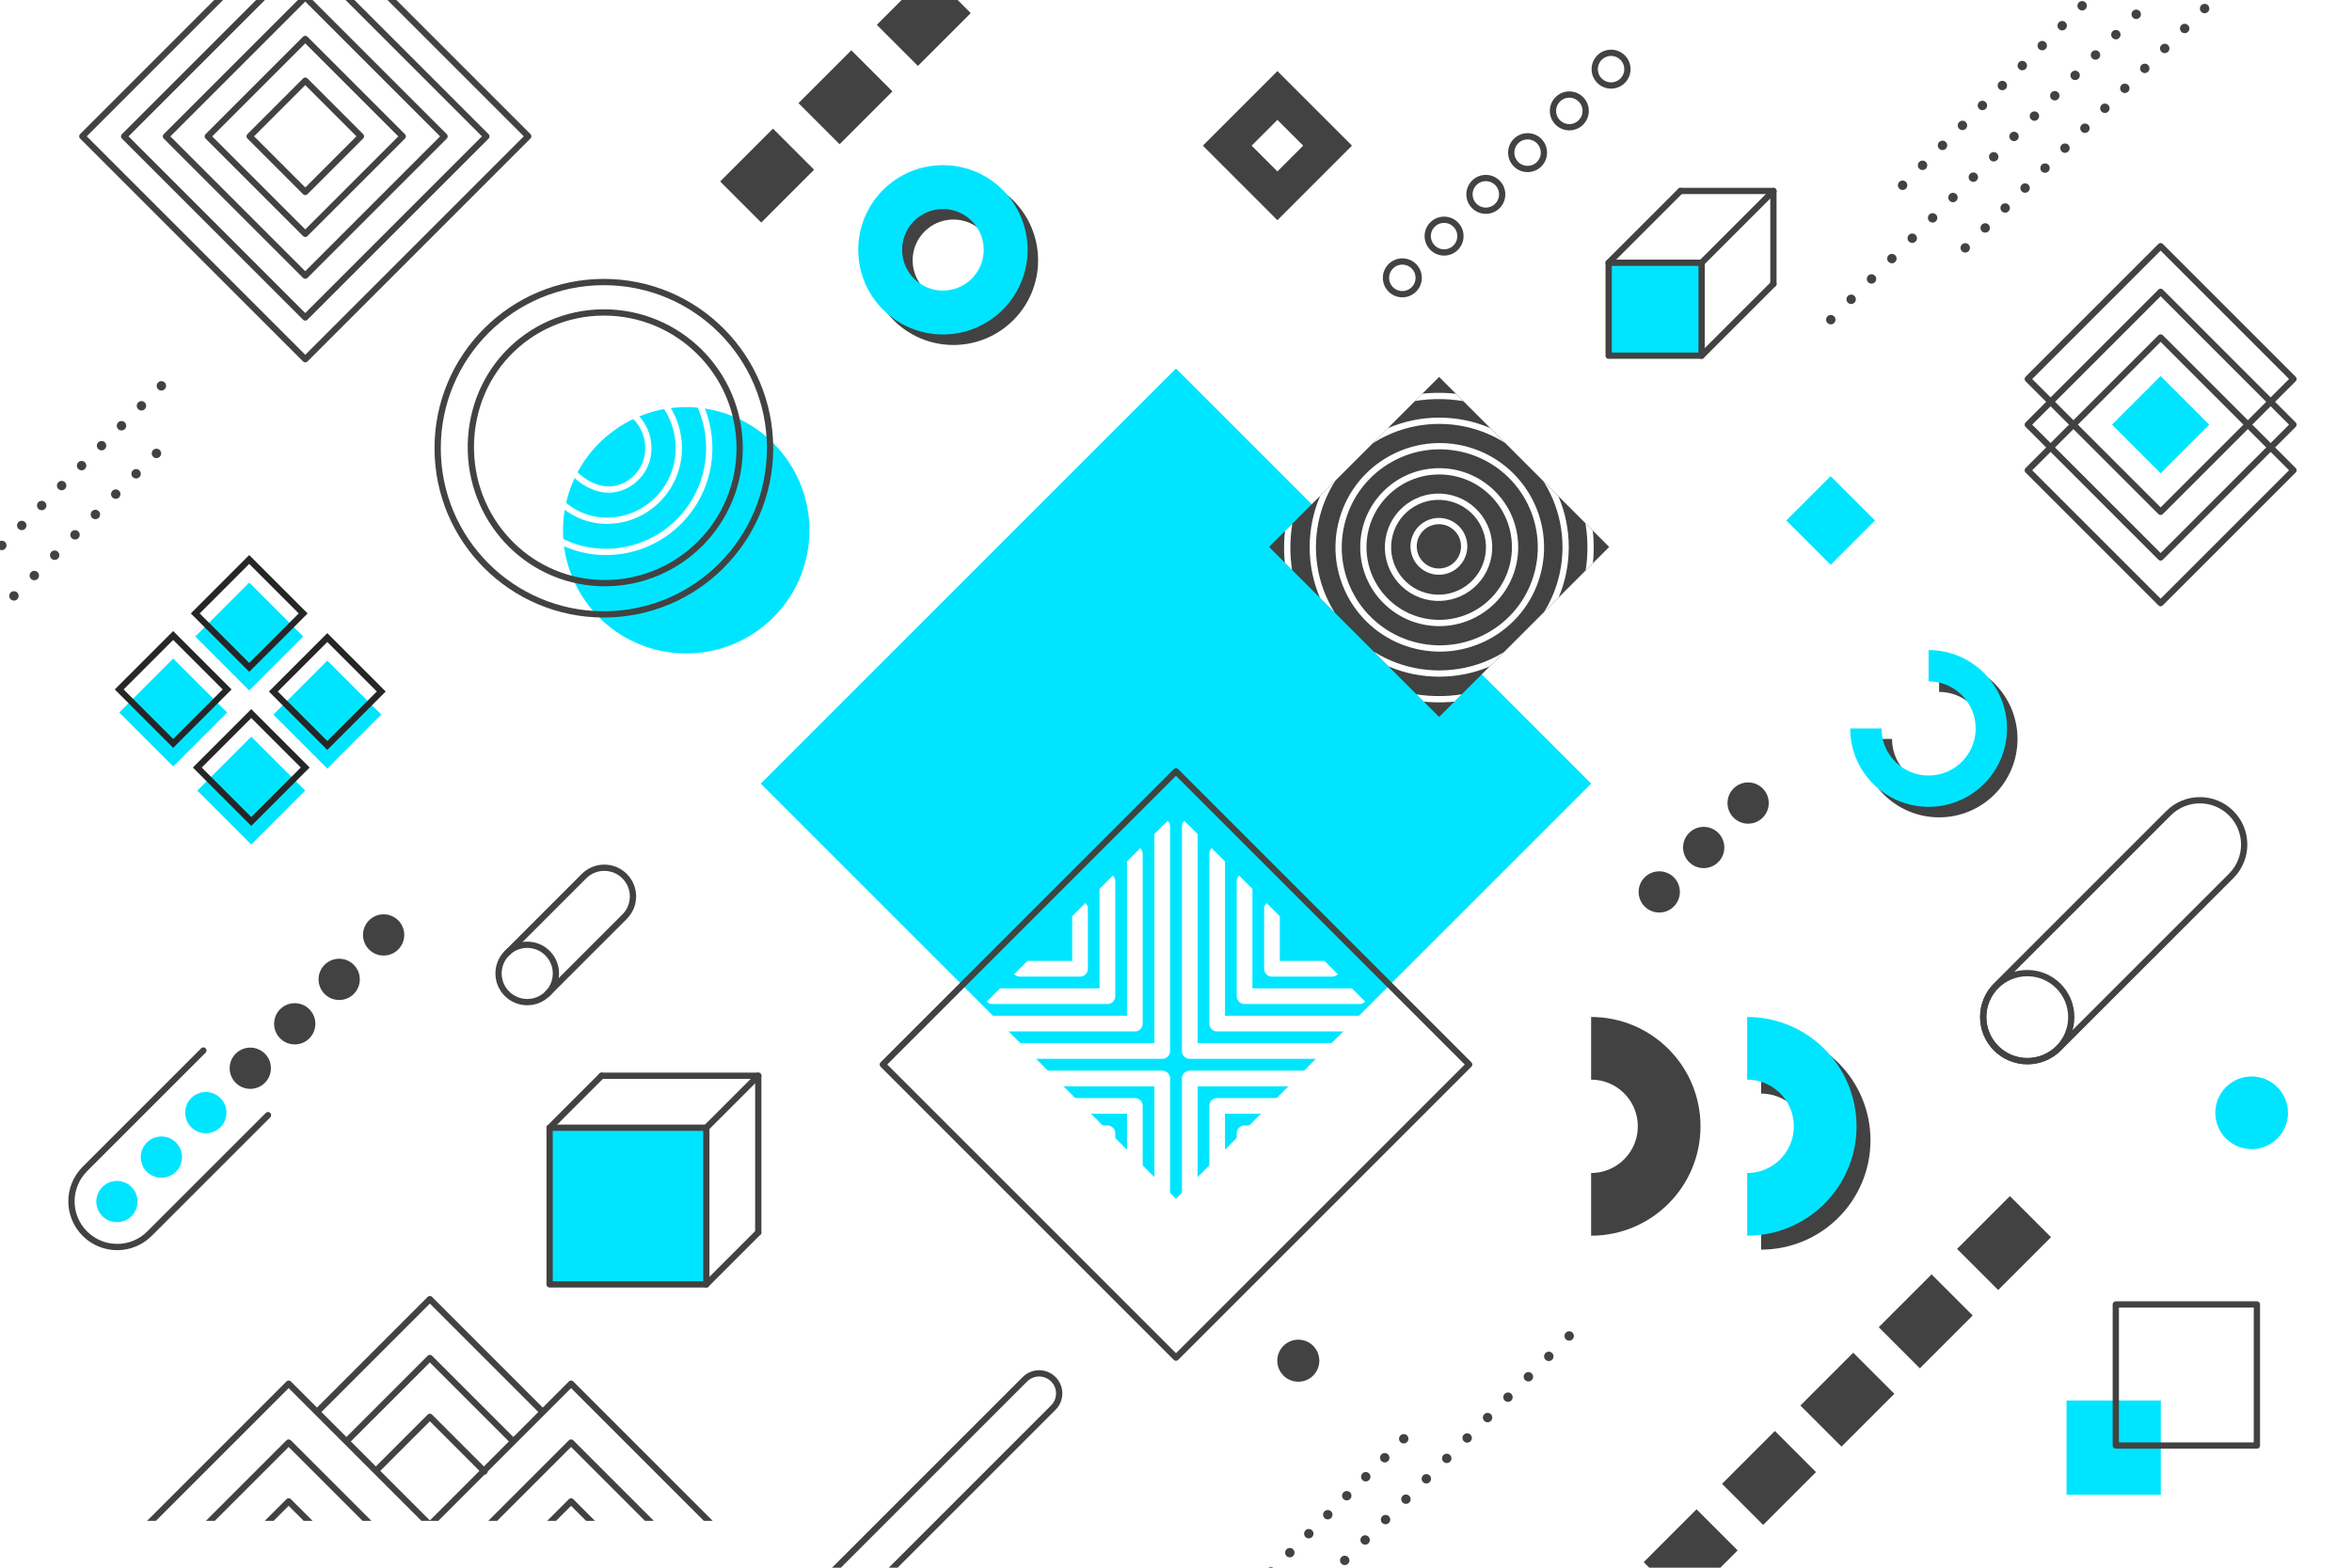 <?xml version="1.0" encoding="utf-8"?>
<!-- Generator: Adobe Illustrator 27.5.0, SVG Export Plug-In . SVG Version: 6.00 Build 0)  -->
<svg version="1.1" id="BACKGROUND" xmlns="http://www.w3.org/2000/svg" xmlns:xlink="http://www.w3.org/1999/xlink" x="0px" y="0px"
	 viewBox="0 0 750 500" style="enable-background:new 0 0 750 500;" xml:space="preserve">
<g>
	<rect style="fill:#FFFFFF;" width="750" height="500"/>
	<g>
		<defs>
			<rect id="SVGID_1_" width="750" height="500"/>
		</defs>
		<clipPath id="SVGID_00000056415821907713008230000007819329873552460931_">
			<use xlink:href="#SVGID_1_"  style="overflow:visible;"/>
		</clipPath>
		<g style="clip-path:url(#SVGID_00000056415821907713008230000007819329873552460931_);">
			<g>
				<path style="fill:none;stroke:#424242;stroke-width:20;stroke-miterlimit:10;" d="M561.576,338.797
					c13.742,0,24.881,11.14,24.881,24.881s-11.14,24.881-24.881,24.881"/>
				<path style="fill:none;stroke:#00E5FF;stroke-width:20;stroke-miterlimit:10;" d="M557.134,334.354
					c13.742,0,24.881,11.14,24.881,24.881c0,13.742-11.14,24.881-24.881,24.881"/>
				<path style="fill:none;stroke:#424242;stroke-width:20;stroke-miterlimit:10;" d="M507.371,334.354
					c13.742,0,24.881,11.14,24.881,24.881c0,13.742-11.14,24.881-24.881,24.881"/>
			</g>
			<g>
				<path style="fill:none;stroke:#424242;stroke-width:2;stroke-linecap:round;stroke-linejoin:round;stroke-miterlimit:10;" d="
					M85.466,355.665l-37.794,37.794c-5.693,5.693-14.922,5.693-20.615,0l0,0c-5.693-5.693-5.693-14.922,0-20.615l37.794-37.794"/>
				<path style="fill:#00E5FF;" d="M41.945,387.876c-2.569,2.569-6.735,2.569-9.305,0c-2.569-2.57-2.569-6.735,0-9.305
					c2.569-2.569,6.735-2.569,9.305,0C44.515,381.14,44.515,385.306,41.945,387.876z"/>
				<path style="fill:#00E5FF;" d="M56.118,373.703c-2.569,2.569-6.735,2.569-9.305,0c-2.569-2.569-2.569-6.735,0-9.305
					c2.569-2.569,6.735-2.569,9.305,0C58.688,366.967,58.688,371.133,56.118,373.703z"/>
				<path style="fill:#00E5FF;" d="M70.291,359.53c-2.57,2.569-6.735,2.569-9.305,0c-2.569-2.569-2.569-6.735,0-9.305
					c2.569-2.569,6.735-2.569,9.305,0C72.86,352.795,72.86,356.961,70.291,359.53z"/>
				<path style="fill:#424242;" d="M84.464,345.357c-2.57,2.569-6.735,2.569-9.305,0c-2.569-2.569-2.569-6.735,0-9.305
					c2.569-2.569,6.735-2.569,9.305,0C87.033,338.622,87.033,342.788,84.464,345.357z"/>
				<path style="fill:#424242;" d="M98.636,331.185c-2.569,2.569-6.735,2.569-9.305,0c-2.569-2.57-2.569-6.735,0-9.305
					c2.57-2.569,6.735-2.569,9.305,0C101.206,324.449,101.206,328.615,98.636,331.185z"/>
				<path style="fill:#424242;" d="M112.809,317.012c-2.569,2.569-6.735,2.569-9.305,0c-2.569-2.569-2.569-6.735,0-9.305
					c2.57-2.569,6.735-2.569,9.305,0C115.379,310.276,115.379,314.442,112.809,317.012z"/>
				<path style="fill:#424242;" d="M126.982,302.839c-2.57,2.569-6.735,2.569-9.305,0c-2.569-2.569-2.569-6.735,0-9.305
					c2.569-2.569,6.735-2.569,9.305,0C129.551,296.104,129.551,300.27,126.982,302.839z"/>
			</g>
			<g>
				<path style="fill:#424242;" d="M533.75,289.124c-2.569,2.569-6.735,2.569-9.305,0c-2.569-2.569-2.569-6.735,0-9.305
					c2.569-2.569,6.735-2.569,9.305,0C536.319,282.388,536.319,286.554,533.75,289.124z"/>
				<path style="fill:#424242;" d="M547.922,274.951c-2.569,2.569-6.735,2.569-9.305,0c-2.569-2.57-2.569-6.735,0-9.305
					c2.57-2.569,6.735-2.569,9.305,0C550.492,268.216,550.492,272.382,547.922,274.951z"/>
				<path style="fill:#424242;" d="M562.095,260.778c-2.57,2.569-6.735,2.569-9.305,0c-2.57-2.569-2.57-6.735,0-9.305
					c2.569-2.569,6.735-2.569,9.305,0C564.664,254.043,564.664,258.209,562.095,260.778z"/>
			</g>
			<g>
				<path style="fill:none;stroke:#424242;stroke-width:2;stroke-linecap:round;stroke-linejoin:round;stroke-miterlimit:10;" d="
					M711.482,279.358l-54.966,54.966c-5.519,5.519-14.468,5.519-19.987,0l0,0c-5.519-5.519-5.519-14.468,0-19.987l54.966-54.966
					c5.519-5.519,14.468-5.519,19.988,0l0,0C717.001,264.89,717.001,273.839,711.482,279.358z"/>
				
					<circle style="fill:none;stroke:#424242;stroke-width:2;stroke-linecap:round;stroke-linejoin:round;stroke-miterlimit:10;" cx="646.453" cy="324.4" r="14.035"/>
			</g>
			<g>
				<circle style="fill:none;stroke:#424242;stroke-width:14;stroke-miterlimit:10;" cx="304.028" cy="83.028" r="20"/>
				<circle style="fill:none;stroke:#00E5FF;stroke-width:14;stroke-miterlimit:10;" cx="300.676" cy="79.676" r="20"/>
			</g>
			<g>
				<path style="fill:none;stroke:#424242;stroke-width:10;stroke-miterlimit:10;" d="M618.339,215.687c11.046,0,20,8.954,20,20
					s-8.954,20-20,20c-11.046,0-20-8.954-20-20"/>
				<path style="fill:none;stroke:#00E5FF;stroke-width:10;stroke-miterlimit:10;" d="M614.987,212.335c11.046,0,20,8.954,20,20
					s-8.954,20-20,20s-20-8.954-20-20"/>
			</g>
			<g>
				<g>
					
						<rect x="627.238" y="387.162" transform="matrix(0.707 -0.707 0.707 0.707 -93.115 568.063)" style="fill:#424242;" width="23.833" height="18.538"/>
				</g>
				<g>
					
						<rect x="602.257" y="412.142" transform="matrix(0.707 -0.707 0.707 0.707 -118.095 557.715)" style="fill:#424242;" width="23.833" height="18.538"/>
				</g>
				<g>
					
						<rect x="577.277" y="437.122" transform="matrix(0.707 -0.707 0.707 0.707 -143.076 547.368)" style="fill:#424242;" width="23.833" height="18.538"/>
				</g>
				<g>
					
						<rect x="552.295" y="462.104" transform="matrix(0.707 -0.707 0.707 0.707 -168.057 537.02)" style="fill:#424242;" width="23.833" height="18.538"/>
				</g>
				<g>
					
						<rect x="527.315" y="487.084" transform="matrix(0.707 -0.707 0.707 0.707 -193.038 526.673)" style="fill:#424242;" width="23.833" height="18.538"/>
				</g>
				<g>
					
						<rect x="502.334" y="512.065" transform="matrix(0.707 -0.707 0.707 0.707 -218.018 516.325)" style="fill:#424242;" width="23.833" height="18.538"/>
				</g>
			</g>
			<g>
				<g>
					
						<rect x="357.633" y="-78.192" transform="matrix(0.707 -0.707 0.707 0.707 156.975 241.124)" style="fill:#424242;" width="23.833" height="18.538"/>
				</g>
				<g>
					
						<rect x="332.653" y="-53.211" transform="matrix(0.707 -0.707 0.707 0.707 131.993 230.776)" style="fill:#424242;" width="23.833" height="18.538"/>
				</g>
				<g>
					
						<rect x="307.673" y="-28.231" transform="matrix(0.707 -0.707 0.707 0.707 107.014 220.43)" style="fill:#424242;" width="23.833" height="18.538"/>
				</g>
				<g>
					
						<rect x="282.691" y="-3.249" transform="matrix(0.707 -0.707 0.707 0.707 82.032 210.082)" style="fill:#424242;" width="23.833" height="18.538"/>
				</g>
				<g>
					
						<rect x="257.711" y="21.731" transform="matrix(0.707 -0.707 0.707 0.707 57.052 199.735)" style="fill:#424242;" width="23.833" height="18.538"/>
				</g>
				<g>
					
						<rect x="232.73" y="46.712" transform="matrix(0.707 -0.707 0.707 0.707 32.071 189.388)" style="fill:#424242;" width="23.833" height="18.538"/>
				</g>
			</g>
			<path style="fill:#424242;" d="M420.708,433.983c0,3.702-3.001,6.704-6.704,6.704c-3.702,0-6.704-3.001-6.704-6.704
				c0-3.702,3.001-6.704,6.704-6.704C417.707,427.279,420.708,430.28,420.708,433.983z"/>
			
				<ellipse transform="matrix(0.707 -0.707 0.707 0.707 -40.605 611.726)" style="fill:#00E5FF;" cx="718.116" cy="354.878" rx="11.591" ry="11.591"/>
			
				<rect x="281.374" y="156.374" transform="matrix(0.707 0.707 -0.707 0.707 286.612 -191.942)" style="fill:#00E5FF;" width="187.252" height="187.252"/>
			<g>
				
					<rect x="420.582" y="136.159" transform="matrix(0.707 0.707 -0.707 0.707 257.817 -273.402)" style="fill:#424242;" width="76.705" height="76.705"/>
				<g>
					<defs>
						
							<rect id="SVGID_00000135656787971409187930000018117995215066357155_" x="420.582" y="136.159" transform="matrix(0.707 0.707 -0.707 0.707 257.817 -273.402)" width="76.705" height="76.705"/>
					</defs>
					<clipPath id="SVGID_00000047059173523964409250000009514362611811060105_">
						<use xlink:href="#SVGID_00000135656787971409187930000018117995215066357155_"  style="overflow:visible;"/>
					</clipPath>
					<g style="clip-path:url(#SVGID_00000047059173523964409250000009514362611811060105_);">
						<g>
							
								<ellipse transform="matrix(0.225 -0.974 0.974 0.225 185.602 582.389)" style="fill:none;stroke:#FFFFFF;stroke-width:2;stroke-linecap:round;stroke-linejoin:round;stroke-miterlimit:10;" cx="458.934" cy="174.511" rx="48.376" ry="48.376"/>
							
								<circle style="fill:none;stroke:#FFFFFF;stroke-width:2;stroke-linecap:round;stroke-linejoin:round;stroke-miterlimit:10;" cx="458.934" cy="174.512" r="40.313"/>
							
								<ellipse transform="matrix(0.227 -0.974 0.974 0.227 184.959 581.958)" style="fill:none;stroke:#FFFFFF;stroke-width:2;stroke-linecap:round;stroke-linejoin:round;stroke-miterlimit:10;" cx="458.934" cy="174.511" rx="32.251" ry="32.251"/>
							
								<circle style="fill:none;stroke:#FFFFFF;stroke-width:2;stroke-linecap:round;stroke-linejoin:round;stroke-miterlimit:10;" cx="458.934" cy="174.512" r="24.188"/>
							
								<ellipse transform="matrix(0.159 -0.987 0.987 0.159 213.508 599.765)" style="fill:none;stroke:#FFFFFF;stroke-width:2;stroke-linecap:round;stroke-linejoin:round;stroke-miterlimit:10;" cx="458.934" cy="174.512" rx="16.125" ry="16.125"/>
							
								<ellipse transform="matrix(0.97 -0.242 0.242 0.97 -28.566 116.041)" style="fill:none;stroke:#FFFFFF;stroke-width:2;stroke-linecap:round;stroke-linejoin:round;stroke-miterlimit:10;" cx="458.934" cy="174.511" rx="8.063" ry="8.063"/>
						</g>
					</g>
				</g>
			</g>
			<g>
				<defs>
					
						<rect id="SVGID_00000112634510200327040910000016129074775409490096_" x="44.484" y="396.698" width="185.182" height="88.353"/>
				</defs>
				<clipPath id="SVGID_00000078742412527068446970000009662031596686449547_">
					<use xlink:href="#SVGID_00000112634510200327040910000016129074775409490096_"  style="overflow:visible;"/>
				</clipPath>
				<g style="clip-path:url(#SVGID_00000078742412527068446970000009662031596686449547_);">
					<g>
						<g>
							
								<polyline style="fill:none;stroke:#424242;stroke-width:2;stroke-linecap:round;stroke-linejoin:round;stroke-miterlimit:10;" points="
								37.412,495.951 92.049,441.314 146.686,495.951 							"/>
							
								<polyline style="fill:none;stroke:#424242;stroke-width:2;stroke-linecap:round;stroke-linejoin:round;stroke-miterlimit:10;" points="
								37.412,514.721 92.049,460.085 146.686,514.721 							"/>
							
								<polyline style="fill:none;stroke:#424242;stroke-width:2;stroke-linecap:round;stroke-linejoin:round;stroke-miterlimit:10;" points="
								37.412,533.492 92.049,478.855 146.686,533.492 							"/>
						</g>
						<g>
							
								<polyline style="fill:none;stroke:#424242;stroke-width:2;stroke-linecap:round;stroke-linejoin:round;stroke-miterlimit:10;" points="
								127.465,495.951 182.101,441.314 236.738,495.951 							"/>
							
								<polyline style="fill:none;stroke:#424242;stroke-width:2;stroke-linecap:round;stroke-linejoin:round;stroke-miterlimit:10;" points="
								127.465,514.721 182.101,460.085 236.738,514.721 							"/>
							
								<polyline style="fill:none;stroke:#424242;stroke-width:2;stroke-linecap:round;stroke-linejoin:round;stroke-miterlimit:10;" points="
								127.465,533.492 182.101,478.855 236.738,533.492 							"/>
						</g>
					</g>
					<g>
						
							<polyline style="fill:none;stroke:#424242;stroke-width:2;stroke-linecap:round;stroke-linejoin:round;stroke-miterlimit:10;" points="
							101.408,450.021 137.075,414.353 172.727,450.005 						"/>
						
							<polyline style="fill:none;stroke:#424242;stroke-width:2;stroke-linecap:round;stroke-linejoin:round;stroke-miterlimit:10;" points="
							110.686,459.513 137.075,433.124 163.558,459.607 						"/>
						
							<polyline style="fill:none;stroke:#424242;stroke-width:2;stroke-linecap:round;stroke-linejoin:round;stroke-miterlimit:10;" points="
							119.923,469.046 137.075,451.894 154.494,469.313 						"/>
					</g>
				</g>
			</g>
			<g>
				<path style="fill:none;stroke:#424242;stroke-width:2;stroke-linecap:round;stroke-linejoin:round;stroke-miterlimit:10;" d="
					M174.591,304.005c3.572,3.572,3.572,9.362,0,12.934c-3.572,3.572-9.362,3.572-12.934,0c-3.572-3.572-3.572-9.362,0-12.934
					C165.228,300.433,171.019,300.433,174.591,304.005z"/>
				<path style="fill:none;stroke:#424242;stroke-width:2;stroke-linecap:round;stroke-linejoin:round;stroke-miterlimit:10;" d="
					M174.591,316.939l24.571-24.57c3.572-3.572,3.572-9.362,0-12.934s-9.362-3.572-12.934,0l-24.571,24.571"/>
			</g>
			<g>
				
					<polyline style="fill:none;stroke:#424242;stroke-width:2;stroke-linecap:round;stroke-linejoin:round;stroke-miterlimit:10;" points="
					191.834,343.107 241.797,343.107 241.797,393.07 				"/>
				
					<rect x="175.263" y="359.678" style="fill:#00E5FF;stroke:#424242;stroke-width:2;stroke-linecap:round;stroke-linejoin:round;stroke-miterlimit:10;" width="49.963" height="49.963"/>
				
					<line style="fill:#FFFFFF;stroke:#424242;stroke-width:2;stroke-linecap:round;stroke-linejoin:round;stroke-miterlimit:10;" x1="175.263" y1="359.678" x2="191.834" y2="343.107"/>
				
					<line style="fill:#FFFFFF;stroke:#424242;stroke-width:2;stroke-linecap:round;stroke-linejoin:round;stroke-miterlimit:10;" x1="225.226" y1="359.678" x2="241.797" y2="343.107"/>
				
					<line style="fill:#FFFFFF;stroke:#424242;stroke-width:2;stroke-linecap:round;stroke-linejoin:round;stroke-miterlimit:10;" x1="225.226" y1="409.641" x2="241.797" y2="393.07"/>
			</g>
			<g>
				
					<polyline style="fill:none;stroke:#424242;stroke-width:2;stroke-linecap:round;stroke-linejoin:round;stroke-miterlimit:10;" points="
					535.859,60.904 565.501,60.904 565.501,90.546 				"/>
				
					<rect x="512.961" y="83.801" style="fill:#00E5FF;stroke:#424242;stroke-width:2;stroke-linecap:round;stroke-linejoin:round;stroke-miterlimit:10;" width="29.642" height="29.642"/>
				
					<line style="fill:#FFFFFF;stroke:#424242;stroke-width:2;stroke-linecap:round;stroke-linejoin:round;stroke-miterlimit:10;" x1="512.961" y1="83.801" x2="535.859" y2="60.904"/>
				
					<line style="fill:#FFFFFF;stroke:#424242;stroke-width:2;stroke-linecap:round;stroke-linejoin:round;stroke-miterlimit:10;" x1="542.604" y1="83.801" x2="565.501" y2="60.904"/>
				
					<line style="fill:#FFFFFF;stroke:#424242;stroke-width:2;stroke-linecap:round;stroke-linejoin:round;stroke-miterlimit:10;" x1="542.604" y1="113.443" x2="565.501" y2="90.546"/>
			</g>
			<g>
				
					<rect x="47.071" y="-6.79" transform="matrix(0.707 0.707 -0.707 0.707 59.266 -56.1)" style="fill:none;stroke:#424242;stroke-width:2;stroke-linecap:round;stroke-linejoin:round;stroke-miterlimit:10;" width="100.561" height="100.561"/>
				
					<rect x="56.504" y="2.644" transform="matrix(0.707 -0.707 0.707 0.707 -2.239 81.576)" style="fill:none;stroke:#424242;stroke-width:2;stroke-linecap:round;stroke-linejoin:round;stroke-miterlimit:10;" width="81.694" height="81.694"/>
				
					<rect x="65.938" y="12.077" transform="matrix(0.707 -0.707 0.707 0.707 -2.239 81.576)" style="fill:none;stroke:#424242;stroke-width:2;stroke-linecap:round;stroke-linejoin:round;stroke-miterlimit:10;" width="62.828" height="62.828"/>
				
					<rect x="75.371" y="21.51" transform="matrix(0.707 -0.707 0.707 0.707 -2.239 81.576)" style="fill:none;stroke:#424242;stroke-width:2;stroke-linecap:round;stroke-linejoin:round;stroke-miterlimit:10;" width="43.962" height="43.962"/>
				
					<rect x="84.804" y="30.943" transform="matrix(0.707 0.707 -0.707 0.707 59.266 -56.1)" style="fill:none;stroke:#424242;stroke-width:2;stroke-linecap:round;stroke-linejoin:round;stroke-miterlimit:10;" width="25.095" height="25.095"/>
			</g>
			<g>
				
					<ellipse transform="matrix(0.162 -0.987 0.987 0.162 16.36 357.697)" style="fill:#00E5FF;" cx="218.82" cy="169.215" rx="39.282" ry="39.282"/>
				<g>
					
						<circle style="fill:none;stroke:#424242;stroke-width:2;stroke-linecap:round;stroke-linejoin:round;stroke-miterlimit:10;" cx="192.559" cy="142.954" r="53"/>
					<path style="fill:none;stroke:#424242;stroke-width:2;stroke-linecap:round;stroke-linejoin:round;stroke-miterlimit:10;" d="
						M150.159,143.854c-0.311-11.715,3.846-22.711,11.519-30.881c7.673-8.17,18.676-13.319,30.881-13.319
						c23.914,0,43.3,19.386,43.3,43.3c0,23.665-19.084,42.874-42.664,43.036C169.616,186.153,150.78,167.264,150.159,143.854z"/>
					<path style="fill:none;stroke:#FFFFFF;stroke-width:2;stroke-linecap:round;stroke-linejoin:round;" d="M160.759,144.754
						c-0.623-8.815,1.759-17.537,7.514-24.286c5.755-6.749,14.51-11.114,24.286-11.114c18.557,0,33.6,15.043,33.6,33.6
						c0,18.06-14.439,32.747-32.327,33.073C175.943,176.352,161.997,162.28,160.759,144.754z"/>
					<path style="fill:none;stroke:#FFFFFF;stroke-width:2;stroke-linecap:round;stroke-linejoin:round;" d="M171.359,145.654
						c-0.942-5.967-0.327-12.363,3.509-17.691c3.836-5.328,10.345-8.909,17.691-8.909c13.2,0,23.9,10.7,23.9,23.9
						c0,12.454-9.794,22.621-21.991,23.109C182.271,166.552,173.188,157.243,171.359,145.654z"/>
					<path style="fill:none;stroke:#FFFFFF;stroke-width:2;stroke-linecap:round;stroke-linejoin:round;" d="M180.459,147.454
						c-1.209-2.499-0.913-8.089,1.005-11.995c1.918-3.906,6.18-6.705,11.095-6.705c7.842,0,14.2,6.358,14.2,14.2
						c0,6.848-5.149,12.494-11.654,13.146C188.599,156.751,182.227,151.11,180.459,147.454z"/>
				</g>
			</g>
			
				<rect x="573.798" y="156.082" transform="matrix(0.707 0.707 -0.707 0.707 288.428 -364.163)" style="fill:#00E5FF;" width="20" height="20"/>
			<g>
				<defs>
					
						<rect id="SVGID_00000072278139488668299980000005564185807470572959_" x="318.154" y="282.746" transform="matrix(0.707 0.707 -0.707 0.707 349.963 -165.701)" width="113.692" height="113.692"/>
				</defs>
				<clipPath id="SVGID_00000137835109758500691650000009329598217930217611_">
					<use xlink:href="#SVGID_00000072278139488668299980000005564185807470572959_"  style="overflow:visible;"/>
				</clipPath>
				<g style="clip-path:url(#SVGID_00000137835109758500691650000009329598217930217611_);">
					<g>
						
							<rect x="379.387" y="263.587" transform="matrix(-1.836970e-16 1 -1 -1.836970e-16 714.592 -115.8)" style="fill:none;stroke:#FFFFFF;stroke-width:5;stroke-linecap:round;stroke-linejoin:round;stroke-miterlimit:10;" width="71.617" height="71.617"/>
						
							<rect x="388.127" y="272.327" style="fill:none;stroke:#FFFFFF;stroke-width:5;stroke-linecap:round;stroke-linejoin:round;stroke-miterlimit:10;" width="54.137" height="54.138"/>
						
							<rect x="396.867" y="281.067" style="fill:none;stroke:#FFFFFF;stroke-width:5;stroke-linecap:round;stroke-linejoin:round;stroke-miterlimit:10;" width="36.658" height="36.658"/>
						
							<rect x="405.607" y="289.807" transform="matrix(-1.836970e-16 1 -1 -1.836970e-16 714.592 -115.8)" style="fill:none;stroke:#FFFFFF;stroke-width:5;stroke-linecap:round;stroke-linejoin:round;stroke-miterlimit:10;" width="19.178" height="19.178"/>
					</g>
					<g>
						
							<rect x="298.995" y="263.587" transform="matrix(-1.836970e-16 1 -1 -1.836970e-16 634.2 -35.408)" style="fill:none;stroke:#FFFFFF;stroke-width:5;stroke-linecap:round;stroke-linejoin:round;stroke-miterlimit:10;" width="71.617" height="71.617"/>
						
							<rect x="307.735" y="272.327" style="fill:none;stroke:#FFFFFF;stroke-width:5;stroke-linecap:round;stroke-linejoin:round;stroke-miterlimit:10;" width="54.138" height="54.138"/>
						
							<rect x="316.475" y="281.067" style="fill:none;stroke:#FFFFFF;stroke-width:5;stroke-linecap:round;stroke-linejoin:round;stroke-miterlimit:10;" width="36.658" height="36.658"/>
						
							<rect x="325.215" y="289.807" transform="matrix(-1.836970e-16 1 -1 -1.836970e-16 634.2 -35.408)" style="fill:none;stroke:#FFFFFF;stroke-width:5;stroke-linecap:round;stroke-linejoin:round;stroke-miterlimit:10;" width="19.178" height="19.178"/>
					</g>
					<g>
						
							<rect x="298.995" y="343.979" transform="matrix(-1.836970e-16 1 -1 -1.836970e-16 714.592 44.984)" style="fill:none;stroke:#FFFFFF;stroke-width:5;stroke-linecap:round;stroke-linejoin:round;stroke-miterlimit:10;" width="71.617" height="71.617"/>
						
							<rect x="307.735" y="352.719" style="fill:none;stroke:#FFFFFF;stroke-width:5;stroke-linecap:round;stroke-linejoin:round;stroke-miterlimit:10;" width="54.138" height="54.138"/>
						
							<rect x="316.475" y="361.459" style="fill:none;stroke:#FFFFFF;stroke-width:5;stroke-linecap:round;stroke-linejoin:round;stroke-miterlimit:10;" width="36.658" height="36.658"/>
						
							<rect x="325.215" y="370.199" transform="matrix(-1.836970e-16 1 -1 -1.836970e-16 714.592 44.984)" style="fill:none;stroke:#FFFFFF;stroke-width:5;stroke-linecap:round;stroke-linejoin:round;stroke-miterlimit:10;" width="19.178" height="19.178"/>
					</g>
					<g>
						
							<rect x="379.387" y="343.979" transform="matrix(-1.836970e-16 1 -1 -1.836970e-16 794.984 -35.408)" style="fill:none;stroke:#FFFFFF;stroke-width:5;stroke-linecap:round;stroke-linejoin:round;stroke-miterlimit:10;" width="71.617" height="71.617"/>
						
							<rect x="388.127" y="352.719" style="fill:none;stroke:#FFFFFF;stroke-width:5;stroke-linecap:round;stroke-linejoin:round;stroke-miterlimit:10;" width="54.137" height="54.138"/>
						
							<rect x="396.867" y="361.459" style="fill:none;stroke:#FFFFFF;stroke-width:5;stroke-linecap:round;stroke-linejoin:round;stroke-miterlimit:10;" width="36.658" height="36.658"/>
						
							<rect x="405.607" y="370.199" transform="matrix(-1.836970e-16 1 -1 -1.836970e-16 794.984 -35.408)" style="fill:none;stroke:#FFFFFF;stroke-width:5;stroke-linecap:round;stroke-linejoin:round;stroke-miterlimit:10;" width="19.178" height="19.178"/>
					</g>
				</g>
			</g>
			
				<rect x="308.883" y="273.475" transform="matrix(0.707 0.707 -0.707 0.707 349.963 -165.701)" style="fill:none;stroke:#424242;stroke-width:2;stroke-linecap:round;stroke-linejoin:round;stroke-miterlimit:10;" width="132.234" height="132.234"/>
			<g>
				<g>
					
						<rect x="659.073" y="91.009" transform="matrix(0.707 0.707 -0.707 0.707 287.352 -451.79)" style="fill:none;stroke:#424242;stroke-width:2;stroke-linecap:round;stroke-linejoin:round;stroke-miterlimit:10;" width="59.922" height="59.922"/>
					
						<rect x="659.073" y="105.566" transform="matrix(0.707 0.707 -0.707 0.707 297.645 -447.526)" style="fill:none;stroke:#424242;stroke-width:2;stroke-linecap:round;stroke-linejoin:round;stroke-miterlimit:10;" width="59.922" height="59.922"/>
					
						<rect x="659.073" y="120.122" transform="matrix(0.707 0.707 -0.707 0.707 307.938 -443.262)" style="fill:none;stroke:#424242;stroke-width:2;stroke-linecap:round;stroke-linejoin:round;stroke-miterlimit:10;" width="59.922" height="59.922"/>
				</g>
				
					<rect x="678.074" y="124.566" transform="matrix(0.707 0.707 -0.707 0.707 297.645 -447.526)" style="fill:#00E5FF;" width="21.92" height="21.92"/>
			</g>
			<g>
				
					<rect x="92.211" y="215.706" transform="matrix(-0.707 -0.707 0.707 -0.707 17.058 462.818)" style="fill:#00E5FF;" width="24.341" height="24.341"/>
				
					<rect x="67.97" y="239.947" transform="matrix(-0.707 -0.707 0.707 -0.707 -41.467 487.06)" style="fill:#00E5FF;" width="24.341" height="24.341"/>
				
					<rect x="67.312" y="190.807" transform="matrix(-0.707 -0.707 0.707 -0.707 -7.841 402.706)" style="fill:#00E5FF;" width="24.341" height="24.341"/>
				
					<rect x="43.07" y="215.048" transform="matrix(-0.707 -0.707 0.707 -0.707 -66.366 426.948)" style="fill:#00E5FF;" width="24.341" height="24.341"/>
				<g>
					
						<rect x="92.211" y="208.347" transform="matrix(-0.707 -0.707 0.707 -0.707 22.262 450.256)" style="fill:none;stroke:#262626;stroke-width:2;stroke-miterlimit:10;" width="24.341" height="24.341"/>
					
						<rect x="67.97" y="232.589" transform="matrix(-0.707 -0.707 0.707 -0.707 -36.263 474.498)" style="fill:none;stroke:#262626;stroke-width:2;stroke-miterlimit:10;" width="24.341" height="24.341"/>
					
						<rect x="67.312" y="183.448" transform="matrix(-0.707 -0.707 0.707 -0.707 -2.638 390.144)" style="fill:none;stroke:#262626;stroke-width:2;stroke-miterlimit:10;" width="24.341" height="24.341"/>
					
						<rect x="43.07" y="207.689" transform="matrix(-0.707 -0.707 0.707 -0.707 -61.163 414.385)" style="fill:none;stroke:#262626;stroke-width:2;stroke-miterlimit:10;" width="24.341" height="24.341"/>
				</g>
			</g>
			<g>
				
					<circle style="fill:none;stroke:#424242;stroke-width:2;stroke-linecap:round;stroke-linejoin:round;stroke-miterlimit:10;" cx="513.735" cy="22.056" r="5.213"/>
				
					<circle style="fill:none;stroke:#424242;stroke-width:2;stroke-linecap:round;stroke-linejoin:round;stroke-miterlimit:10;" cx="500.423" cy="35.369" r="5.213"/>
				
					<circle style="fill:none;stroke:#424242;stroke-width:2;stroke-linecap:round;stroke-linejoin:round;stroke-miterlimit:10;" cx="487.111" cy="48.681" r="5.213"/>
				<path style="fill:none;stroke:#424242;stroke-width:2;stroke-linecap:round;stroke-linejoin:round;stroke-miterlimit:10;" d="
					M477.485,65.679c-2.036,2.036-5.336,2.036-7.372,0c-2.036-2.036-2.036-5.336,0-7.372c2.036-2.036,5.336-2.036,7.372,0
					C479.521,60.342,479.521,63.643,477.485,65.679z"/>
				
					<circle style="fill:none;stroke:#424242;stroke-width:2;stroke-linecap:round;stroke-linejoin:round;stroke-miterlimit:10;" cx="460.487" cy="75.305" r="5.213"/>
				
					<circle style="fill:none;stroke:#424242;stroke-width:2;stroke-linecap:round;stroke-linejoin:round;stroke-miterlimit:10;" cx="447.175" cy="88.617" r="5.213"/>
			</g>
			<path style="fill:none;stroke:#424242;stroke-width:2;stroke-linecap:round;stroke-linejoin:round;stroke-miterlimit:10;" d="
				M253.337,522.438L253.337,522.438c2.499,2.499,6.55,2.499,9.049,0l73.492-73.492c2.499-2.499,2.499-6.55,0-9.049l0,0
				c-2.499-2.499-6.55-2.499-9.049,0l-73.492,73.492C250.838,515.888,250.838,519.939,253.337,522.438z"/>
			<g>
				<g>
					<g>
						
							<line style="fill:none;stroke:#424242;stroke-width:3;stroke-linecap:round;stroke-linejoin:round;" x1="715.725" y1="-10" x2="715.725" y2="-10"/>
						
							<line style="fill:none;stroke:#424242;stroke-width:3;stroke-linecap:round;stroke-linejoin:round;stroke-dasharray:0,8.996;" x1="709.364" y1="-3.639" x2="629.852" y2="75.873"/>
						
							<line style="fill:none;stroke:#424242;stroke-width:3;stroke-linecap:round;stroke-linejoin:round;" x1="626.671" y1="79.054" x2="626.671" y2="79.054"/>
					</g>
				</g>
				<g>
					<g>
						
							<line style="fill:none;stroke:#424242;stroke-width:3;stroke-linecap:round;stroke-linejoin:round;" x1="694.179" y1="-8.427" x2="694.179" y2="-8.427"/>
						
							<line style="fill:none;stroke:#424242;stroke-width:3;stroke-linecap:round;stroke-linejoin:round;stroke-dasharray:0,9.182;" x1="687.686" y1="-1.934" x2="587.044" y2="98.708"/>
						
							<line style="fill:none;stroke:#424242;stroke-width:3;stroke-linecap:round;stroke-linejoin:round;" x1="583.798" y1="101.954" x2="583.798" y2="101.954"/>
					</g>
				</g>
				<g>
					<g>
						
							<line style="fill:none;stroke:#424242;stroke-width:3;stroke-linecap:round;stroke-linejoin:round;" x1="695.752" y1="-29.973" x2="695.752" y2="-29.973"/>
						
							<line style="fill:none;stroke:#424242;stroke-width:3;stroke-linecap:round;stroke-linejoin:round;stroke-dasharray:0,8.996;" x1="689.391" y1="-23.612" x2="609.879" y2="55.9"/>
						
							<line style="fill:none;stroke:#424242;stroke-width:3;stroke-linecap:round;stroke-linejoin:round;" x1="606.698" y1="59.081" x2="606.698" y2="59.081"/>
					</g>
				</g>
			</g>
			<g>
				<g>
					<g>
						
							<line style="fill:none;stroke:#424242;stroke-width:3;stroke-linecap:round;stroke-linejoin:round;" x1="49.893" y1="144.61" x2="49.893" y2="144.61"/>
						
							<line style="fill:none;stroke:#424242;stroke-width:3;stroke-linecap:round;stroke-linejoin:round;stroke-dasharray:0,9.182;" x1="43.4" y1="151.103" x2="-57.242" y2="251.745"/>
						
							<line style="fill:none;stroke:#424242;stroke-width:3;stroke-linecap:round;stroke-linejoin:round;" x1="-60.488" y1="254.991" x2="-60.488" y2="254.991"/>
					</g>
				</g>
				<g>
					<g>
						
							<line style="fill:none;stroke:#424242;stroke-width:3;stroke-linecap:round;stroke-linejoin:round;" x1="51.466" y1="123.064" x2="51.466" y2="123.064"/>
						
							<line style="fill:none;stroke:#424242;stroke-width:3;stroke-linecap:round;stroke-linejoin:round;stroke-dasharray:0,8.996;" x1="45.105" y1="129.425" x2="-34.408" y2="208.938"/>
						
							<line style="fill:none;stroke:#424242;stroke-width:3;stroke-linecap:round;stroke-linejoin:round;" x1="-37.588" y1="212.118" x2="-37.588" y2="212.118"/>
					</g>
				</g>
			</g>
			<g>
				<g>
					<g>
						
							<line style="fill:none;stroke:#424242;stroke-width:3;stroke-linecap:round;stroke-linejoin:round;" x1="500.382" y1="426.092" x2="500.382" y2="426.092"/>
						
							<line style="fill:none;stroke:#424242;stroke-width:3;stroke-linecap:round;stroke-linejoin:round;stroke-dasharray:0,9.203;" x1="493.875" y1="432.599" x2="373.484" y2="552.99"/>
						
							<line style="fill:none;stroke:#424242;stroke-width:3;stroke-linecap:round;stroke-linejoin:round;" x1="370.23" y1="556.244" x2="370.23" y2="556.244"/>
					</g>
				</g>
				<g>
					<g>
						
							<line style="fill:none;stroke:#424242;stroke-width:3;stroke-linecap:round;stroke-linejoin:round;" x1="447.619" y1="458.882" x2="447.619" y2="458.882"/>
						
							<line style="fill:none;stroke:#424242;stroke-width:3;stroke-linecap:round;stroke-linejoin:round;stroke-dasharray:0,8.562;" x1="441.565" y1="464.936" x2="396.158" y2="510.343"/>
						
							<line style="fill:none;stroke:#424242;stroke-width:3;stroke-linecap:round;stroke-linejoin:round;" x1="393.131" y1="513.37" x2="393.131" y2="513.37"/>
					</g>
				</g>
			</g>
			<g>
				
					<rect x="658.976" y="446.68" transform="matrix(6.123234e-17 -1 1 6.123234e-17 212.296 1135.715)" style="fill:#00E5FF;" width="30.058" height="30.058"/>
				
					<rect x="674.681" y="416.044" transform="matrix(6.123234e-17 -1 1 6.123234e-17 258.636 1135.715)" style="fill:none;stroke:#424242;stroke-width:2;stroke-linecap:round;stroke-linejoin:round;stroke-miterlimit:10;" width="44.99" height="44.99"/>
			</g>
			<g>
				
					<rect x="395.987" y="35.091" transform="matrix(-0.707 -0.707 0.707 -0.707 662.492 367.223)" style="fill:none;stroke:#424242;stroke-width:11;stroke-miterlimit:10;" width="22.627" height="22.627"/>
			</g>
		</g>
	</g>
</g>
</svg>
